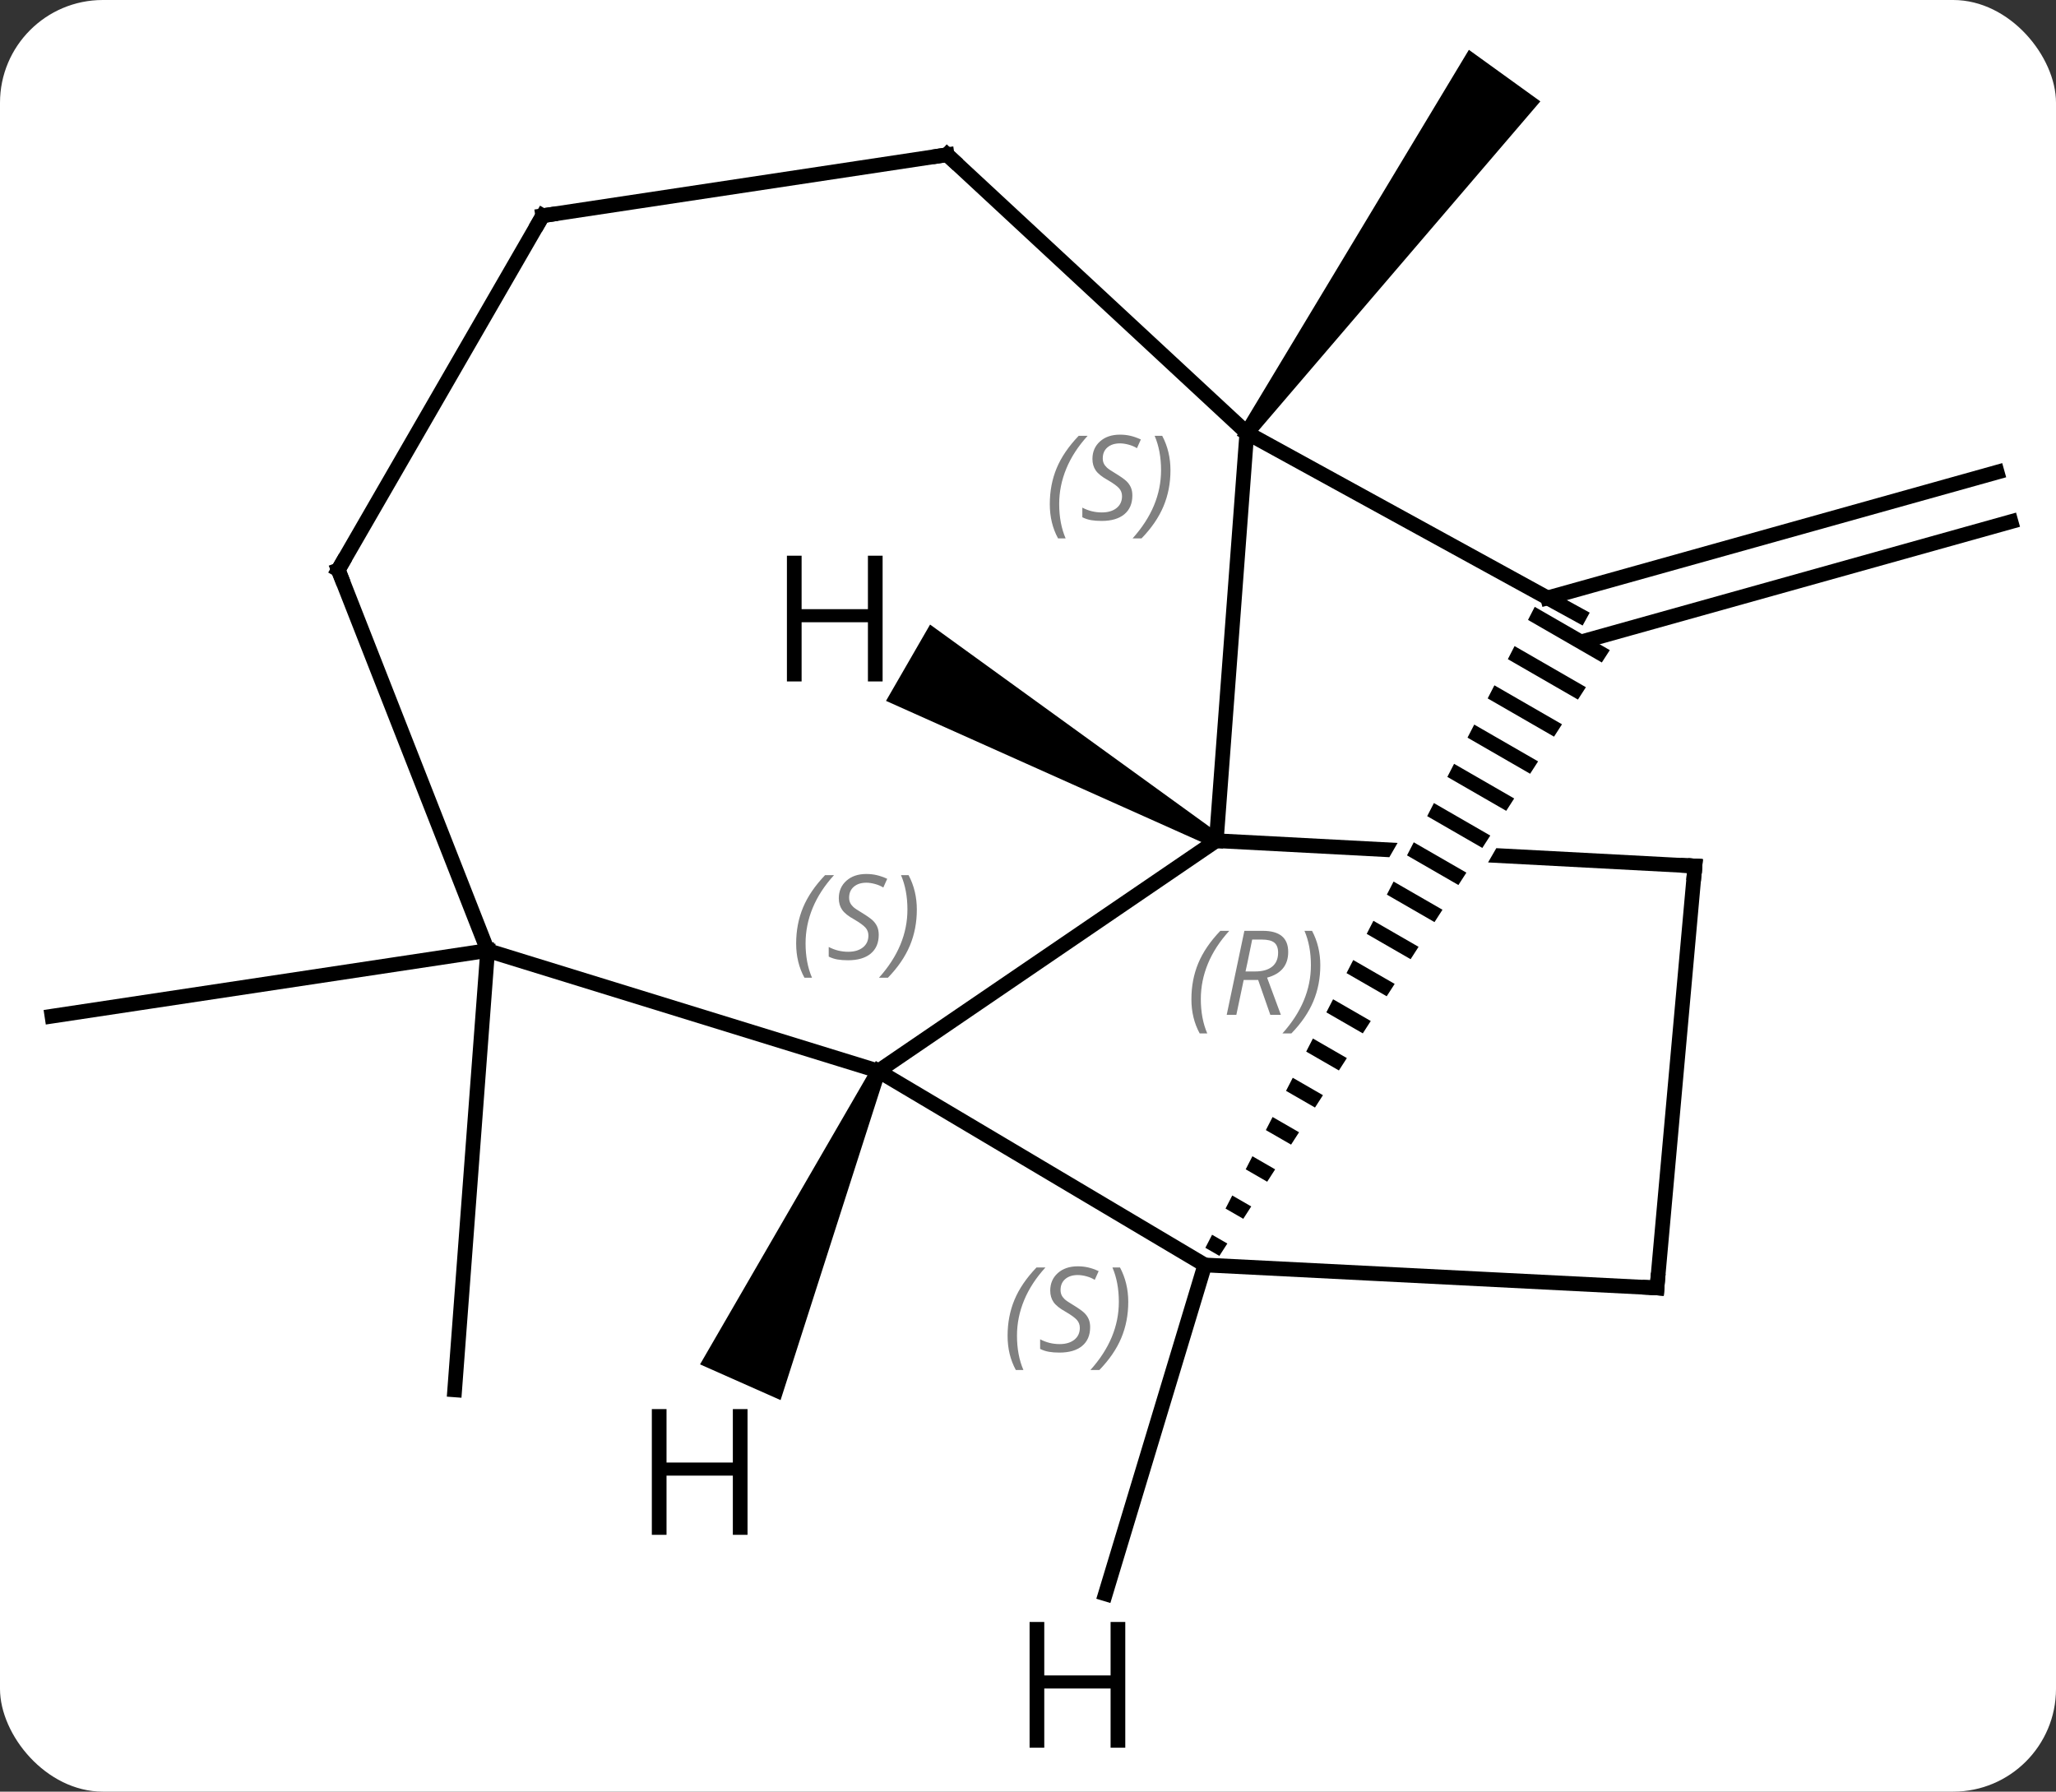 <svg width="140" viewBox="0 0 140 122" style="fill-opacity:1; color-rendering:auto; color-interpolation:auto; text-rendering:auto; stroke:black; stroke-linecap:square; stroke-miterlimit:10; shape-rendering:auto; stroke-opacity:1; fill:black; stroke-dasharray:none; font-weight:normal; stroke-width:1; font-family:'Open Sans'; font-style:normal; stroke-linejoin:miter; font-size:12; stroke-dashoffset:0; image-rendering:auto;" height="122" class="cas-substance-image" xmlns:xlink="http://www.w3.org/1999/xlink" xmlns="http://www.w3.org/2000/svg"><rect x="0" y="0" width="140" height="122" fill="#333333" stroke="none"/><svg class="cas-substance-single-component"><rect y="0" x="0" width="140" stroke="none" ry="7" rx="7" height="122" fill="white" class="cas-substance-group"/><svg y="0" x="0" width="140" viewBox="0 0 140 122" style="fill:black;" height="122" class="cas-substance-single-component-image"><svg><g><clipPath id="clipPath_66a33da542eb4c29b44e345f41aa35691" clipPathUnits="userSpaceOnUse"><path d="M10.134 -22.924 L8.02 17.02 L13.665 17.319 L13.665 17.319 L36.106 -21.549 L36.106 -21.549 L10.134 -22.924 ZM39.365 -21.377 L42.042 -19.832 L20.388 17.674 L20.388 17.674 L48.099 19.141 L50.213 -20.803 L39.365 -21.377 Z"/></clipPath><g transform="translate(70,60)" style="text-rendering:geometricPrecision; color-rendering:optimizeQuality; color-interpolation:linearRGB; stroke-linecap:butt; image-rendering:optimizeQuality;"><line y2="4.725" y1="34.641" x2="-36.795" x1="-39.039" style="fill:none;"/><line y2="4.725" y1="9.195" x2="-36.795" x1="-66.462" style="fill:none;"/><path style="stroke:none;" d="M15.306 -30.232 L14.495 -30.818 L30.021 -56.607 L34.887 -53.097 Z"/><line y2="-19.288" y1="-27.848" x2="35.376" x1="65.991" style="fill:none;"/><line y2="-16.399" y1="-24.478" x2="38.04" x1="66.933" style="fill:none;"/><line y2="-2.754" y1="12.933" x2="12.822" x1="-10.188" style="fill:none;"/><line y2="26.136" y1="12.933" x2="12.039" x1="-10.188" style="fill:none;"/><line y2="4.725" y1="12.933" x2="-36.795" x1="-10.188" style="fill:none;"/><line y2="-30.525" y1="-2.754" x2="14.901" x1="12.822" style="fill:none;"/><line y2="-1.029" y1="-2.754" x2="45.411" x1="12.822" style="fill:none; clip-path:url(#clipPath_66a33da542eb4c29b44e345f41aa35691);"/><path style="stroke:none;" d="M34.505 -18.678 L34.048 -17.787 L34.048 -17.787 L39.074 -14.889 L39.617 -15.73 L39.617 -15.73 L34.505 -18.678 ZM33.132 -16.006 L32.675 -15.115 L37.447 -12.363 L37.989 -13.205 L33.132 -16.006 ZM31.759 -13.334 L31.301 -12.443 L31.301 -12.443 L35.819 -9.838 L36.361 -10.68 L31.759 -13.334 ZM30.386 -10.661 L29.928 -9.771 L34.191 -7.312 L34.191 -7.312 L34.734 -8.154 L30.386 -10.661 ZM29.013 -7.989 L28.555 -7.098 L32.564 -4.787 L33.106 -5.629 L29.013 -7.989 ZM27.64 -5.317 L27.182 -4.426 L27.182 -4.426 L30.936 -2.261 L31.478 -3.103 L31.478 -3.103 L27.64 -5.317 ZM26.267 -2.645 L25.809 -1.754 L29.308 0.264 L29.851 -0.578 L29.851 -0.578 L26.267 -2.645 ZM24.893 0.028 L24.436 0.918 L27.68 2.789 L28.223 1.948 L24.893 0.028 ZM23.52 2.7 L23.063 3.591 L23.063 3.591 L26.053 5.315 L26.595 4.473 L23.52 2.7 ZM22.147 5.372 L21.689 6.263 L24.425 7.84 L24.425 7.84 L24.968 6.998 L22.147 5.372 ZM20.774 8.044 L20.316 8.935 L22.797 10.366 L22.797 10.366 L23.34 9.524 L23.34 9.524 L20.774 8.044 ZM19.401 10.716 L18.943 11.607 L21.17 12.891 L21.712 12.049 L21.712 12.049 L19.401 10.716 ZM18.028 13.389 L17.57 14.28 L17.57 14.28 L19.542 15.417 L19.542 15.417 L20.084 14.575 L20.084 14.575 L18.028 13.389 ZM16.655 16.061 L16.197 16.952 L16.197 16.952 L17.914 17.942 L17.914 17.942 L18.457 17.1 L18.457 17.1 L16.655 16.061 ZM15.281 18.733 L14.824 19.624 L14.824 19.624 L16.287 20.468 L16.287 20.468 L16.829 19.626 L16.829 19.626 L15.281 18.733 ZM13.908 21.405 L13.451 22.296 L13.451 22.296 L14.659 22.993 L14.659 22.993 L15.201 22.151 L15.201 22.151 L13.908 21.405 ZM12.535 24.078 L12.078 24.968 L12.078 24.968 L13.031 25.518 L13.031 25.518 L13.574 24.677 L13.574 24.677 L12.535 24.078 Z"/><line y2="27.699" y1="26.136" x2="42.828" x1="12.039" style="fill:none;"/><line y2="-21.198" y1="4.725" x2="-46.968" x1="-36.795" style="fill:none;"/><line y2="-18.084" y1="-30.525" x2="37.569" x1="14.901" style="fill:none;"/><line y2="-49.464" y1="-30.525" x2="-5.508" x1="14.901" style="fill:none;"/><line y2="27.699" y1="-1.029" x2="42.828" x1="45.411" style="fill:none;"/><line y2="-45.312" y1="-21.198" x2="-33.045" x1="-46.968" style="fill:none;"/><line y2="-45.312" y1="-49.464" x2="-33.045" x1="-5.508" style="fill:none;"/><path style="stroke:none;" d="M-10.645 12.73 L-9.731 13.136 L-16.848 35.338 L-22.332 32.905 Z"/><path style="stroke:none;" d="M13.072 -3.187 L12.572 -2.321 L-9.668 -12.275 L-6.668 -17.471 Z"/><line y2="48.531" y1="26.136" x2="5.275" x1="12.039" style="fill:none;"/></g><g transform="translate(70,60)" style="font-size:8.4px; fill:gray; text-rendering:geometricPrecision; image-rendering:optimizeQuality; color-rendering:optimizeQuality; font-family:'Open Sans'; font-style:italic; stroke:gray; color-interpolation:linearRGB;"><path style="stroke:none;" d="M-15.787 4.248 Q-15.787 2.92 -15.318 1.795 Q-14.849 0.67 -13.818 -0.408 L-13.209 -0.408 Q-14.177 0.654 -14.662 1.826 Q-15.146 2.998 -15.146 4.232 Q-15.146 5.56 -14.709 6.576 L-15.224 6.576 Q-15.787 5.545 -15.787 4.248 ZM-10.164 3.654 Q-10.164 4.482 -10.711 4.935 Q-11.258 5.388 -12.258 5.388 Q-12.664 5.388 -12.977 5.334 Q-13.289 5.279 -13.57 5.138 L-13.57 4.482 Q-12.945 4.81 -12.242 4.81 Q-11.617 4.81 -11.242 4.513 Q-10.867 4.216 -10.867 3.701 Q-10.867 3.388 -11.07 3.162 Q-11.274 2.935 -11.836 2.607 Q-12.43 2.279 -12.656 1.951 Q-12.883 1.623 -12.883 1.17 Q-12.883 0.435 -12.367 -0.026 Q-11.852 -0.487 -11.008 -0.487 Q-10.633 -0.487 -10.297 -0.408 Q-9.961 -0.33 -9.586 -0.159 L-9.852 0.435 Q-10.102 0.279 -10.422 0.193 Q-10.742 0.107 -11.008 0.107 Q-11.539 0.107 -11.859 0.381 Q-12.18 0.654 -12.18 1.123 Q-12.18 1.326 -12.109 1.474 Q-12.039 1.623 -11.899 1.756 Q-11.758 1.888 -11.336 2.138 Q-10.774 2.482 -10.57 2.678 Q-10.367 2.873 -10.266 3.107 Q-10.164 3.341 -10.164 3.654 ZM-7.57 1.935 Q-7.57 3.263 -8.046 4.396 Q-8.523 5.529 -9.538 6.576 L-10.148 6.576 Q-8.21 4.42 -8.21 1.935 Q-8.21 0.607 -8.648 -0.408 L-8.132 -0.408 Q-7.57 0.654 -7.57 1.935 Z"/><path style="stroke:none;" d="M11.127 8.04 Q11.127 6.712 11.596 5.587 Q12.065 4.462 13.096 3.384 L13.705 3.384 Q12.736 4.447 12.252 5.619 Q11.768 6.79 11.768 8.025 Q11.768 9.353 12.205 10.368 L11.69 10.368 Q11.127 9.337 11.127 8.04 ZM14.687 6.728 L14.187 9.103 L13.531 9.103 L14.734 3.384 L15.984 3.384 Q17.718 3.384 17.718 4.822 Q17.718 6.181 16.281 6.572 L17.218 9.103 L16.5 9.103 L15.671 6.728 L14.687 6.728 ZM15.265 3.978 Q14.875 5.9 14.812 6.15 L15.468 6.15 Q16.218 6.15 16.625 5.822 Q17.031 5.494 17.031 4.869 Q17.031 4.4 16.773 4.189 Q16.515 3.978 15.921 3.978 L15.265 3.978 ZM19.904 5.728 Q19.904 7.056 19.428 8.189 Q18.951 9.322 17.936 10.368 L17.326 10.368 Q19.264 8.212 19.264 5.728 Q19.264 4.4 18.826 3.384 L19.342 3.384 Q19.904 4.447 19.904 5.728 Z"/><path style="stroke:none;" d="M-1.39 30.962 Q-1.39 29.634 -0.921 28.509 Q-0.453 27.384 0.579 26.306 L1.188 26.306 Q0.219 27.368 -0.265 28.54 Q-0.75 29.712 -0.75 30.947 Q-0.75 32.275 -0.312 33.29 L-0.828 33.29 Q-1.39 32.259 -1.39 30.962 ZM4.232 30.368 Q4.232 31.197 3.686 31.65 Q3.139 32.103 2.139 32.103 Q1.732 32.103 1.42 32.048 Q1.107 31.993 0.826 31.853 L0.826 31.197 Q1.451 31.525 2.154 31.525 Q2.779 31.525 3.154 31.228 Q3.529 30.931 3.529 30.415 Q3.529 30.103 3.326 29.876 Q3.123 29.65 2.561 29.322 Q1.967 28.993 1.74 28.665 Q1.514 28.337 1.514 27.884 Q1.514 27.15 2.029 26.689 Q2.545 26.228 3.389 26.228 Q3.764 26.228 4.1 26.306 Q4.436 26.384 4.811 26.556 L4.545 27.15 Q4.295 26.993 3.975 26.907 Q3.654 26.822 3.389 26.822 Q2.857 26.822 2.537 27.095 Q2.217 27.368 2.217 27.837 Q2.217 28.04 2.287 28.189 Q2.357 28.337 2.498 28.47 Q2.639 28.603 3.061 28.853 Q3.623 29.197 3.826 29.392 Q4.029 29.587 4.131 29.822 Q4.232 30.056 4.232 30.368 ZM6.827 28.65 Q6.827 29.978 6.35 31.111 Q5.874 32.243 4.858 33.29 L4.249 33.29 Q6.186 31.134 6.186 28.65 Q6.186 27.322 5.749 26.306 L6.264 26.306 Q6.827 27.368 6.827 28.65 Z"/><path style="stroke:none;" d="M1.484 -25.668 Q1.484 -26.997 1.952 -28.122 Q2.421 -29.247 3.453 -30.325 L4.062 -30.325 Q3.093 -29.262 2.609 -28.09 Q2.124 -26.918 2.124 -25.684 Q2.124 -24.356 2.562 -23.34 L2.046 -23.34 Q1.484 -24.372 1.484 -25.668 ZM7.106 -26.262 Q7.106 -25.434 6.559 -24.981 Q6.013 -24.528 5.013 -24.528 Q4.606 -24.528 4.294 -24.582 Q3.981 -24.637 3.7 -24.778 L3.7 -25.434 Q4.325 -25.106 5.028 -25.106 Q5.653 -25.106 6.028 -25.403 Q6.403 -25.7 6.403 -26.215 Q6.403 -26.528 6.2 -26.754 Q5.997 -26.981 5.434 -27.309 Q4.841 -27.637 4.614 -27.965 Q4.388 -28.293 4.388 -28.747 Q4.388 -29.481 4.903 -29.942 Q5.419 -30.403 6.263 -30.403 Q6.638 -30.403 6.973 -30.325 Q7.309 -30.247 7.684 -30.075 L7.419 -29.481 Q7.169 -29.637 6.848 -29.723 Q6.528 -29.809 6.263 -29.809 Q5.731 -29.809 5.411 -29.536 Q5.091 -29.262 5.091 -28.793 Q5.091 -28.59 5.161 -28.442 Q5.231 -28.293 5.372 -28.161 Q5.513 -28.028 5.934 -27.778 Q6.497 -27.434 6.7 -27.239 Q6.903 -27.043 7.005 -26.809 Q7.106 -26.575 7.106 -26.262 ZM9.701 -27.981 Q9.701 -26.653 9.224 -25.52 Q8.748 -24.387 7.732 -23.34 L7.123 -23.34 Q9.06 -25.497 9.06 -27.981 Q9.06 -29.309 8.623 -30.325 L9.138 -30.325 Q9.701 -29.262 9.701 -27.981 Z"/></g><g transform="translate(70,60)" style="stroke-linecap:butt; font-size:8.4px; text-rendering:geometricPrecision; image-rendering:optimizeQuality; color-rendering:optimizeQuality; font-family:'Open Sans'; font-style:italic; color-interpolation:linearRGB; stroke-miterlimit:5;"><path style="fill:none;" d="M44.912 -1.055 L45.411 -1.029 L45.366 -0.531"/><path style="fill:none;" d="M42.329 27.674 L42.828 27.699 L42.873 27.201"/><path style="fill:none;" d="M-46.785 -20.733 L-46.968 -21.198 L-46.718 -21.631"/><path style="fill:none;" d="M-5.141 -49.124 L-5.508 -49.464 L-6.002 -49.389"/><path style="fill:none;" d="M-33.295 -44.879 L-33.045 -45.312 L-32.551 -45.386"/><path style="stroke:none;" d="M-19.098 44.512 L-20.098 44.512 L-20.098 40.481 L-24.614 40.481 L-24.614 44.512 L-25.614 44.512 L-25.614 35.95 L-24.614 35.95 L-24.614 39.59 L-20.098 39.59 L-20.098 35.95 L-19.098 35.95 L-19.098 44.512 Z"/><path style="stroke:none;" d="M-9.9 -13.598 L-10.9 -13.598 L-10.9 -17.629 L-15.416 -17.629 L-15.416 -13.598 L-16.416 -13.598 L-16.416 -22.16 L-15.416 -22.16 L-15.416 -18.52 L-10.9 -18.52 L-10.9 -22.16 L-9.9 -22.16 L-9.9 -13.598 Z"/><path style="stroke:none;" d="M6.624 59.008 L5.624 59.008 L5.624 54.977 L1.108 54.977 L1.108 59.008 L0.108 59.008 L0.108 50.446 L1.108 50.446 L1.108 54.086 L5.624 54.086 L5.624 50.446 L6.624 50.446 L6.624 59.008 Z"/></g></g></svg></svg></svg></svg>